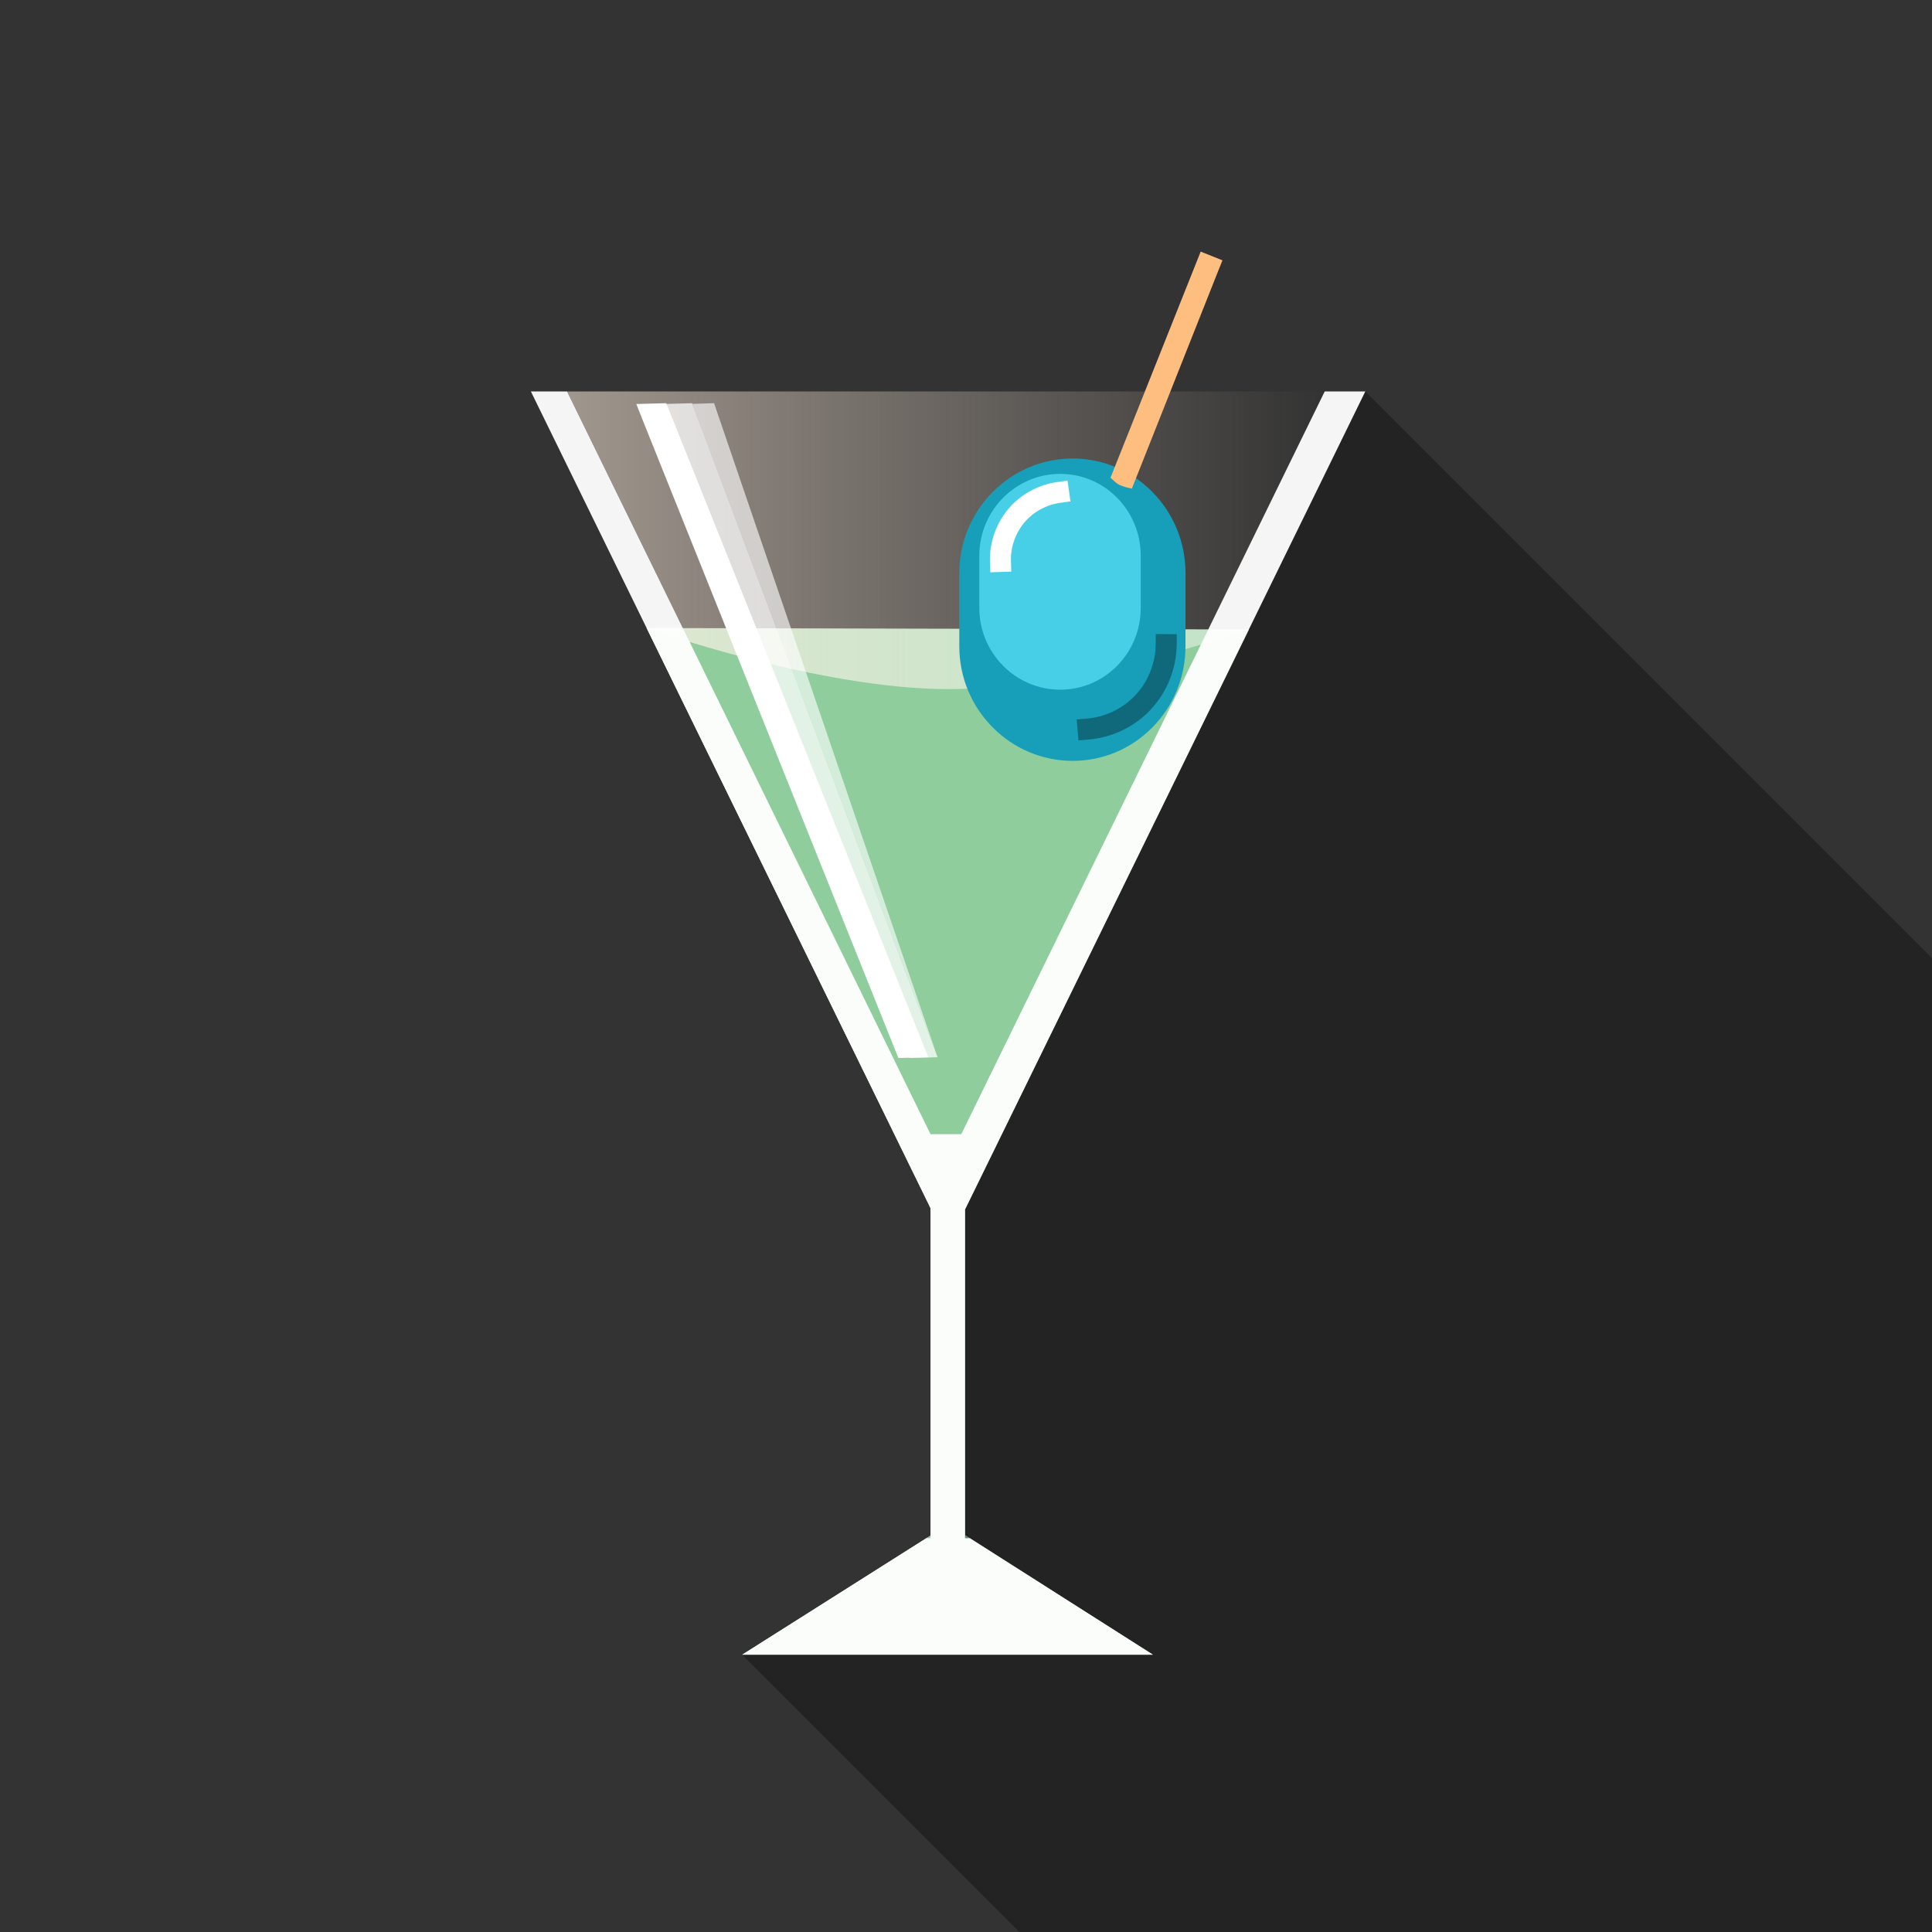 <?xml version="1.0" encoding="UTF-8" standalone="no"?>
<!-- Created with Inkscape (http://www.inkscape.org/) -->

<svg
   xmlns:dc="http://purl.org/dc/elements/1.1/"
   xmlns:cc="http://creativecommons.org/ns#"
   xmlns:rdf="http://www.w3.org/1999/02/22-rdf-syntax-ns#"
   xmlns:svg="http://www.w3.org/2000/svg"
   xmlns="http://www.w3.org/2000/svg"
   xmlns:xlink="http://www.w3.org/1999/xlink"
   xmlns:sodipodi="http://sodipodi.sourceforge.net/DTD/sodipodi-0.dtd"
   xmlns:inkscape="http://www.inkscape.org/namespaces/inkscape"
   width="64"
   height="64"
   id="svg4684"
   version="1.1"
   inkscape:version="0.91 r13725"
   viewBox="0 0 64 64"
   sodipodi:docname="boisson-couleur.svg">
  <rect x="0" y="0" width="64" height="64" fill="#333333" stroke="none"/>
  <defs
     id="defs4686">
    <inkscape:path-effect
       is_visible="true"
       id="path-effect5881"
       effect="spiro" />
    <linearGradient
       inkscape:collect="always"
       id="linearGradient5849">
      <stop
         style="stop-color:#ffeddc;stop-opacity:1;"
         offset="0"
         id="stop5851" />
      <stop
         style="stop-color:#ffeddc;stop-opacity:0;"
         offset="1"
         id="stop5853" />
    </linearGradient>
    <inkscape:path-effect
       effect="spiro"
       id="path-effect3941-8"
       is_visible="true" />
    <inkscape:path-effect
       effect="spiro"
       id="path-effect3941-8-2"
       is_visible="true" />
    <linearGradient
       inkscape:collect="always"
       xlink:href="#linearGradient5849"
       id="linearGradient5855"
       x1="18.786"
       y1="25.269"
       x2="43.882"
       y2="25.269"
       gradientUnits="userSpaceOnUse" />
  </defs>
  <sodipodi:namedview
     id="base"
     pagecolor="#ffffff"
     bordercolor="#666666"
     borderopacity="1.0"
     inkscape:pageopacity="0.0"
     inkscape:pageshadow="2"
     inkscape:zoom="3.4715525"
     inkscape:cx="85.741136"
     inkscape:cy="68.623518"
     inkscape:current-layer="layer1"
     showgrid="true"
     inkscape:document-units="px"
     inkscape:grid-bbox="true"
     inkscape:snap-page="true"
     inkscape:object-nodes="true"
     inkscape:object-paths="true"
     inkscape:snap-bbox="true"
     inkscape:bbox-nodes="true"
     inkscape:snap-object-midpoints="true"
     inkscape:snap-global="true"
     showguides="true"
     inkscape:window-width="1470"
     inkscape:window-height="841"
     inkscape:window-x="-8"
     inkscape:window-y="-8"
     inkscape:window-maximized="1" />
  <g
     id="layer1"
     inkscape:label="Layer 1"
     inkscape:groupmode="layer">
    <path
       inkscape:connector-curvature="0"
       style="fill:#bee2c6;fill-opacity:1;stroke:none;stroke-width:0.776;stroke-linecap:round;stroke-linejoin:round;stroke-miterlimit:4;stroke-dasharray:none;stroke-opacity:1"
       d="m 21.421,20.804 9.428,19.255 0,10.794 -6.26,3.965 13.601,0 -6.222,-3.965 0,-10.794 9.403,-19.207 z"
       id="path5841"
       sodipodi:nodetypes="ccccccccc" />
    <path
       style="fill:url(#linearGradient5855);fill-opacity:1;stroke:none;stroke-width:0.776;stroke-linecap:round;stroke-linejoin:round;stroke-miterlimit:4;stroke-dasharray:none;stroke-opacity:1;opacity:0.535"
       d="m 31.844,37.571 12.038,-24.604 -25.096,0 12.038,24.604 z"
       id="path5843"
       inkscape:connector-curvature="0"
       sodipodi:nodetypes="ccccc" />
    <path
       sodipodi:nodetypes="cccccccczc"
       id="path5865"
       d="m 21.421,20.804 9.428,19.255 0,10.794 -6.26,3.965 13.601,0 -6.222,-3.965 0,-10.794 9.403,-19.207 c 0,0 -5.648,1.984 -9.975,1.976 -4.327,-0.008 -9.975,-2.024 -9.975,-2.024 z"
       style="fill:#8fcd9d;fill-opacity:1;stroke:none;stroke-width:0.776;stroke-linecap:round;stroke-linejoin:round;stroke-miterlimit:4;stroke-dasharray:none;stroke-opacity:1"
       inkscape:connector-curvature="0" />
    <path
       style="fill:#ffffff;fill-opacity:0.95;stroke:none;stroke-width:0.776;stroke-linecap:round;stroke-linejoin:round;stroke-miterlimit:4;stroke-dasharray:none;stroke-opacity:1"
       d="M 17.586 12.967 L 30.822 40.02 L 30.822 50.955 L 30.686 50.955 L 24.59 54.809 L 30.822 54.809 L 31.844 54.809 L 38.191 54.809 L 32.129 50.955 L 31.969 50.955 L 31.969 47.443 L 31.969 41.748 L 31.969 40.066 L 45.229 12.967 L 43.883 12.967 L 31.844 37.57 L 30.824 37.57 L 18.785 12.967 L 17.586 12.967 z "
       id="path5743" />
    <path
       style="color:#000000;font-style:normal;font-variant:normal;font-weight:normal;font-stretch:normal;font-size:medium;line-height:normal;font-family:sans-serif;text-indent:0;text-align:start;text-decoration:none;text-decoration-line:none;text-decoration-style:solid;text-decoration-color:#000000;letter-spacing:normal;word-spacing:normal;text-transform:none;direction:ltr;block-progression:tb;writing-mode:lr-tb;baseline-shift:baseline;text-anchor:start;white-space:normal;clip-rule:nonzero;display:inline;overflow:visible;visibility:visible;opacity:1;isolation:auto;mix-blend-mode:normal;color-interpolation:sRGB;color-interpolation-filters:linearRGB;solid-color:#000000;solid-opacity:1;fill:#ffffff;fill-opacity:1;fill-rule:nonzero;stroke:none;stroke-width:0.776;stroke-linecap:square;stroke-linejoin:round;stroke-miterlimit:4;stroke-dasharray:none;stroke-dashoffset:0;stroke-opacity:1;color-rendering:auto;image-rendering:auto;shape-rendering:auto;text-rendering:auto;enable-background:accumulate"
       d="m 22.07,13.356 -0.992,0.027 0.242,0.609 8.195,20.445 0.245,0.61 0.992,-0.024 -0.245,-0.61 -8.192,-20.447 -0.245,-0.61 z"
       id="path5745"
       inkscape:connector-curvature="0" />
    <path
       id="path5749"
       d="m 35.534,15.189 c -2.065,0 -3.756,1.699 -3.756,3.794 l 0,2.428 c 0,2.095 1.691,3.794 3.756,3.794 2.065,0 3.737,-1.699 3.737,-3.794 l 0,-2.428 c 0,-2.095 -1.672,-3.794 -3.737,-3.794 z"
       style="fill:#179fb9;fill-opacity:1;stroke:none;stroke-width:0.776;stroke-linecap:round;stroke-linejoin:round;stroke-miterlimit:4;stroke-dasharray:none;stroke-opacity:1"
       inkscape:connector-curvature="0" />
    <path
       style="color:#000000;font-style:normal;font-variant:normal;font-weight:normal;font-stretch:normal;font-size:medium;line-height:normal;font-family:sans-serif;text-indent:0;text-align:start;text-decoration:none;text-decoration-line:none;text-decoration-style:solid;text-decoration-color:#000000;letter-spacing:normal;word-spacing:normal;text-transform:none;direction:ltr;block-progression:tb;writing-mode:lr-tb;baseline-shift:baseline;text-anchor:start;white-space:normal;clip-rule:nonzero;display:inline;overflow:visible;visibility:visible;opacity:1;isolation:auto;mix-blend-mode:normal;color-interpolation:sRGB;color-interpolation-filters:linearRGB;solid-color:#000000;solid-opacity:1;fill:#febe80;fill-opacity:1;fill-rule:nonzero;stroke:none;stroke-width:0.776;stroke-linecap:square;stroke-linejoin:round;stroke-miterlimit:4;stroke-dasharray:none;stroke-dashoffset:0;stroke-opacity:1;color-rendering:auto;image-rendering:auto;shape-rendering:auto;text-rendering:auto;enable-background:accumulate"
       d="m 39.773,8.335 -0.143,0.361 -2.844,7.131 c 0.215,0.173 0.174,0.241 0.708,0.36 l 2.857,-7.204 0.145,-0.359 z"
       id="path5751"
       inkscape:connector-curvature="0"
       sodipodi:nodetypes="ccccccc" />
    <path
       inkscape:connector-curvature="0"
       style="fill:#48cfe8;fill-opacity:1;stroke:none;stroke-width:0.776;stroke-linecap:round;stroke-linejoin:round;stroke-miterlimit:4;stroke-dasharray:none;stroke-opacity:1"
       d="m 35.121,15.698 c -1.474,0 -2.68,1.212 -2.68,2.708 l 0,1.733 c 0,1.495 1.206,2.708 2.68,2.708 1.474,0 2.667,-1.212 2.667,-2.708 l 0,-1.733 c 0,-1.495 -1.193,-2.708 -2.667,-2.708 z"
       id="path5873" />
    <path
       sodipodi:nodetypes="csc"
       inkscape:connector-curvature="0"
       inkscape:original-d="m 35.067056,16.313323 c -0.475233,-0.258872 -2.230329,1.541344 -1.335548,0.699357 0.360135,-0.338883 -0.486906,1.204459 -0.590125,1.587373"
       inkscape:path-effect="#path-effect3941-8-2"
       id="path5753"
       d="m 35.067,16.313 c -0.508,0.071 -0.988,0.322 -1.336,0.699 -0.392,0.426 -0.609,1.009 -0.59,1.587"
       style="fill:none;fill-opacity:1;stroke:#ffffff;stroke-width:0.696;stroke-linecap:square;stroke-linejoin:round;stroke-miterlimit:4;stroke-dasharray:none;stroke-opacity:1" />
    <path
       style="fill:none;fill-opacity:1;stroke:#0f697a;stroke-width:0.696;stroke-linecap:square;stroke-linejoin:round;stroke-miterlimit:4;stroke-dasharray:none;stroke-opacity:1"
       d="m 36.043,24.15 c 0.65,-0.055 1.278,-0.344 1.743,-0.801 0.528,-0.52 0.839,-1.254 0.845,-1.995"
       id="path5879"
       inkscape:path-effect="#path-effect5881"
       inkscape:original-d="m 36.042773,24.150498 c 0.191726,0.106214 3.138016,0.02742 1.74292,-0.8012 -1.519655,-0.902605 0.740841,-1.612391 0.844733,-1.994745"
       inkscape:connector-curvature="0"
       sodipodi:nodetypes="csc" />
    <path
       style="color:#000000;font-style:normal;font-variant:normal;font-weight:normal;font-stretch:normal;font-size:medium;line-height:normal;font-family:sans-serif;text-indent:0;text-align:start;text-decoration:none;text-decoration-line:none;text-decoration-style:solid;text-decoration-color:#000000;letter-spacing:normal;word-spacing:normal;text-transform:none;direction:ltr;block-progression:tb;writing-mode:lr-tb;baseline-shift:baseline;text-anchor:start;white-space:normal;clip-rule:nonzero;display:inline;overflow:visible;visibility:visible;opacity:0.619;isolation:auto;mix-blend-mode:normal;color-interpolation:sRGB;color-interpolation-filters:linearRGB;solid-color:#000000;solid-opacity:1;fill:#ffffff;fill-opacity:1;fill-rule:nonzero;stroke:none;stroke-width:0.776;stroke-linecap:square;stroke-linejoin:round;stroke-miterlimit:4;stroke-dasharray:none;stroke-dashoffset:0;stroke-opacity:1;color-rendering:auto;image-rendering:auto;shape-rendering:auto;text-rendering:auto;enable-background:accumulate"
       d="M 23.654 13.355 L 22.932 13.379 L 23.152 13.967 L 30.828 34.412 L 31.057 35.023 L 30.848 34.412 L 23.863 13.967 L 23.654 13.355 z M 31.057 35.023 L 30.211 35.045 L 30.211 35.047 L 31.057 35.023 z "
       id="path5888" />
    <path
       style="color:#000000;font-style:normal;font-variant:normal;font-weight:normal;font-stretch:normal;font-size:medium;line-height:normal;font-family:sans-serif;text-indent:0;text-align:start;text-decoration:none;text-decoration-line:none;text-decoration-style:solid;text-decoration-color:#000000;letter-spacing:normal;word-spacing:normal;text-transform:none;direction:ltr;block-progression:tb;writing-mode:lr-tb;baseline-shift:baseline;text-anchor:start;white-space:normal;clip-rule:nonzero;display:inline;overflow:visible;visibility:visible;opacity:0.742;isolation:auto;mix-blend-mode:normal;color-interpolation:sRGB;color-interpolation-filters:linearRGB;solid-color:#000000;solid-opacity:1;fill:#ffffff;fill-opacity:1;fill-rule:nonzero;stroke:none;stroke-width:0.776;stroke-linecap:square;stroke-linejoin:round;stroke-miterlimit:4;stroke-dasharray:none;stroke-dashoffset:0;stroke-opacity:1;color-rendering:auto;image-rendering:auto;shape-rendering:auto;text-rendering:auto;enable-background:accumulate"
       d="m 22.924,13.356 -0.929,0.027 0.227,0.609 7.677,20.445 0.23,0.61 0.929,-0.024 -0.23,-0.61 -7.674,-20.447 -0.23,-0.61 z"
       id="path5890"
       inkscape:connector-curvature="0" />
    <path
       style="opacity:0.332;fill:#000000;fill-opacity:0.95;stroke:none;stroke-width:0.776;stroke-linecap:square;stroke-linejoin:round;stroke-miterlimit:4;stroke-dasharray:none;stroke-dashoffset:0;stroke-opacity:1"
       d="M 45.229 12.967 L 35.758 32.324 L 35.082 33.705 L 31.969 40.066 L 31.969 41.748 L 31.969 47.443 L 31.969 50.955 L 32.129 50.955 L 38.191 54.809 L 31.844 54.809 L 30.822 54.809 L 24.6 54.809 L 24.588 54.816 L 33.771 64 L 64 64 L 64 31.738 L 45.229 12.967 z "
       id="rect5895" />
  </g>
</svg>
